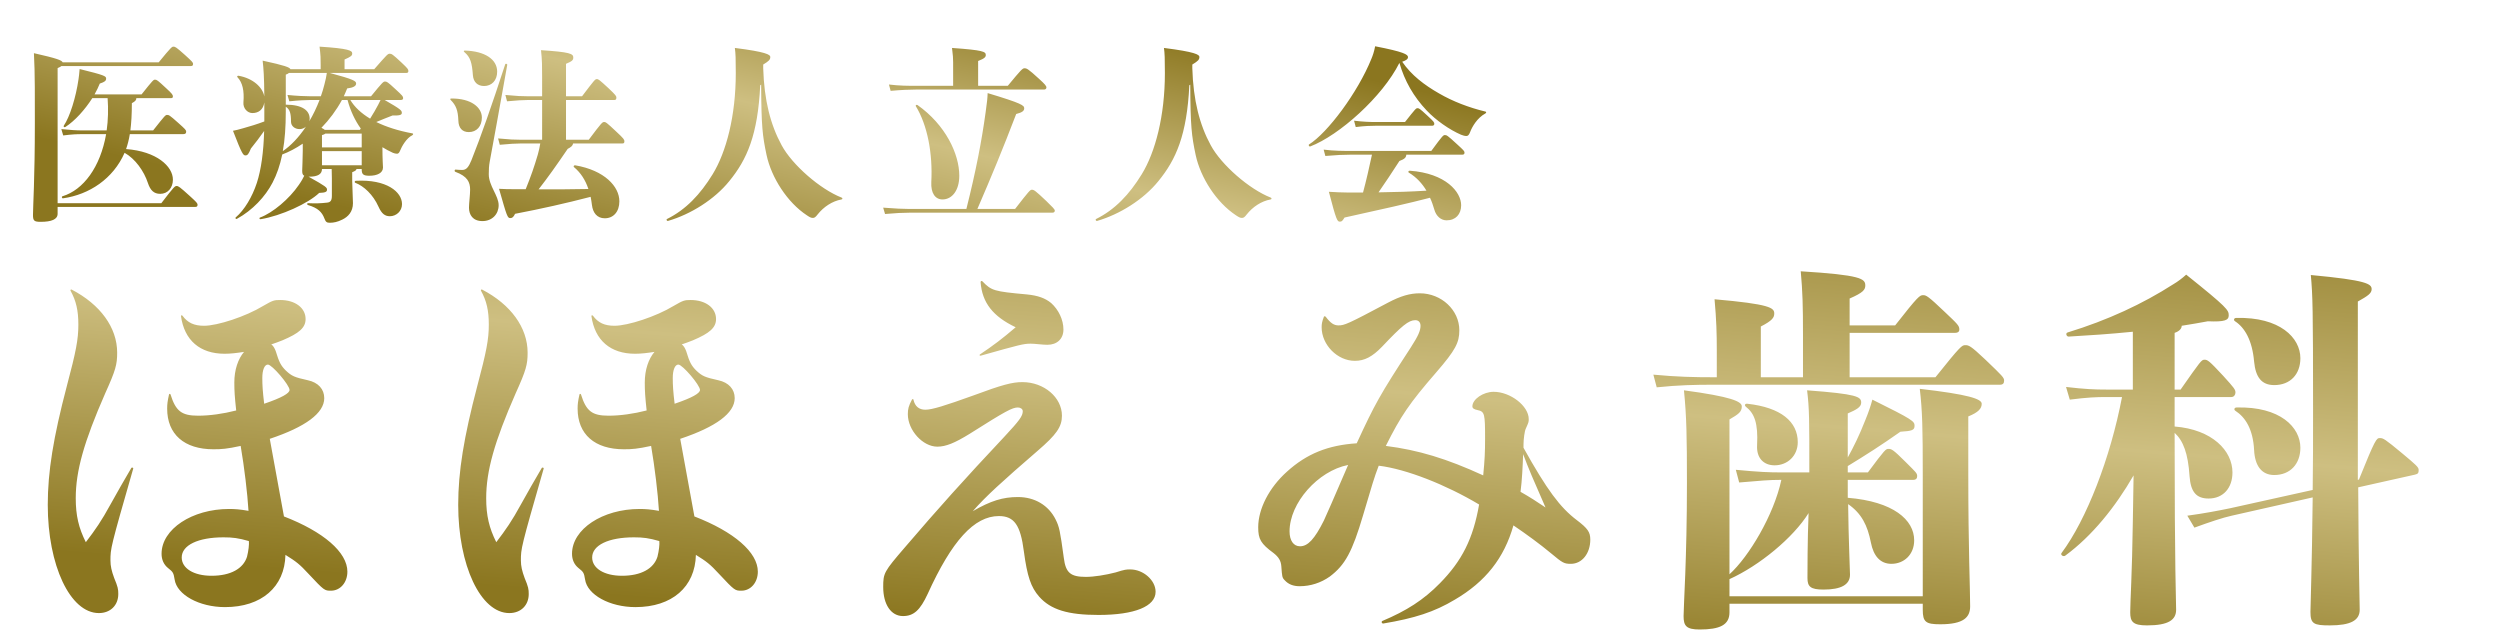 <svg width="134" height="34" viewBox="0 0 134 34" fill="none" xmlns="http://www.w3.org/2000/svg">
<path d="M14.54 18.461C14.64 18.521 14.72 18.661 14.78 18.821C14.96 19.421 15.06 19.601 15.32 19.861C15.64 20.161 15.78 20.221 16.5 20.381C17.06 20.501 17.38 20.861 17.38 21.341C17.38 22.141 16.38 22.881 14.46 23.521C14.72 24.901 14.96 26.301 15.22 27.681C17.34 28.501 18.62 29.601 18.62 30.641C18.62 31.221 18.24 31.661 17.74 31.661C17.4 31.661 17.38 31.661 16.54 30.761C16.06 30.241 15.88 30.101 15.3 29.741C15.26 31.461 14.02 32.541 12.06 32.541C10.68 32.541 9.48 31.881 9.36 31.061C9.3 30.701 9.28 30.661 9 30.441C8.78 30.261 8.66 30.001 8.66 29.681C8.66 28.361 10.3 27.281 12.28 27.281C12.6 27.281 12.86 27.301 13.32 27.381C13.26 26.421 13.1 25.081 12.9 23.901C12.16 24.061 11.88 24.081 11.44 24.081C9.88 24.081 8.96 23.281 8.96 21.901C8.96 21.661 8.98 21.501 9.06 21.141C9.08 21.101 9.12 21.101 9.14 21.141C9.42 22.041 9.74 22.281 10.62 22.281C11.24 22.281 11.96 22.181 12.66 22.001C12.58 21.261 12.56 20.961 12.56 20.501C12.56 19.821 12.76 19.241 13.08 18.861C12.7 18.921 12.36 18.961 12.04 18.961C10.72 18.961 9.88 18.241 9.7 16.941C9.7 16.901 9.74 16.881 9.78 16.921C10.06 17.301 10.4 17.461 10.94 17.461C11.66 17.461 13.18 16.961 14.1 16.401C14.62 16.101 14.68 16.081 15.02 16.081C15.82 16.081 16.38 16.501 16.38 17.101C16.38 17.561 16.04 17.861 15.14 18.241C14.94 18.321 14.72 18.401 14.54 18.461ZM14.16 21.641C15.1 21.321 15.52 21.081 15.52 20.901C15.52 20.641 14.58 19.541 14.36 19.541C14.18 19.541 14.06 19.821 14.06 20.261C14.06 20.641 14.08 20.981 14.16 21.641ZM13.34 29.001C12.78 28.841 12.48 28.801 11.98 28.801C10.62 28.801 9.74 29.221 9.74 29.881C9.74 30.461 10.38 30.861 11.34 30.861C12.36 30.861 13.04 30.481 13.24 29.841C13.32 29.521 13.36 29.181 13.34 29.001ZM3.84 15.521C5.38 16.321 6.28 17.561 6.28 18.901C6.28 19.541 6.2 19.841 5.64 21.081C4.5 23.681 4.06 25.241 4.06 26.701C4.06 27.641 4.22 28.301 4.6 29.061C5.12 28.381 5.44 27.921 5.92 27.041C6.3 26.361 6.66 25.721 7.04 25.081C7.06 25.041 7.16 25.061 7.14 25.121C5.92 29.361 5.92 29.401 5.92 30.041C5.92 30.341 5.98 30.601 6.12 30.981C6.32 31.461 6.34 31.581 6.34 31.841C6.34 32.441 5.92 32.861 5.3 32.861C3.76 32.861 2.56 30.301 2.56 27.061C2.56 25.281 2.86 23.441 3.58 20.701C4.08 18.821 4.2 18.181 4.2 17.401C4.2 16.641 4.08 16.121 3.78 15.581C3.76 15.541 3.8 15.501 3.84 15.521ZM36.54 18.461C36.64 18.521 36.72 18.661 36.78 18.821C36.96 19.421 37.06 19.601 37.32 19.861C37.64 20.161 37.78 20.221 38.5 20.381C39.06 20.501 39.38 20.861 39.38 21.341C39.38 22.141 38.38 22.881 36.46 23.521C36.72 24.901 36.96 26.301 37.22 27.681C39.34 28.501 40.62 29.601 40.62 30.641C40.62 31.221 40.24 31.661 39.74 31.661C39.4 31.661 39.38 31.661 38.54 30.761C38.06 30.241 37.88 30.101 37.3 29.741C37.26 31.461 36.02 32.541 34.06 32.541C32.68 32.541 31.48 31.881 31.36 31.061C31.3 30.701 31.28 30.661 31 30.441C30.78 30.261 30.66 30.001 30.66 29.681C30.66 28.361 32.3 27.281 34.28 27.281C34.6 27.281 34.86 27.301 35.32 27.381C35.26 26.421 35.1 25.081 34.9 23.901C34.16 24.061 33.88 24.081 33.44 24.081C31.88 24.081 30.96 23.281 30.96 21.901C30.96 21.661 30.98 21.501 31.06 21.141C31.08 21.101 31.12 21.101 31.14 21.141C31.42 22.041 31.74 22.281 32.62 22.281C33.24 22.281 33.96 22.181 34.66 22.001C34.58 21.261 34.56 20.961 34.56 20.501C34.56 19.821 34.76 19.241 35.08 18.861C34.7 18.921 34.36 18.961 34.04 18.961C32.72 18.961 31.88 18.241 31.7 16.941C31.7 16.901 31.74 16.881 31.78 16.921C32.06 17.301 32.4 17.461 32.94 17.461C33.66 17.461 35.18 16.961 36.1 16.401C36.62 16.101 36.68 16.081 37.02 16.081C37.82 16.081 38.38 16.501 38.38 17.101C38.38 17.561 38.04 17.861 37.14 18.241C36.94 18.321 36.72 18.401 36.54 18.461ZM36.16 21.641C37.1 21.321 37.52 21.081 37.52 20.901C37.52 20.641 36.58 19.541 36.36 19.541C36.18 19.541 36.06 19.821 36.06 20.261C36.06 20.641 36.08 20.981 36.16 21.641ZM35.34 29.001C34.78 28.841 34.48 28.801 33.98 28.801C32.62 28.801 31.74 29.221 31.74 29.881C31.74 30.461 32.38 30.861 33.34 30.861C34.36 30.861 35.04 30.481 35.24 29.841C35.32 29.521 35.36 29.181 35.34 29.001ZM25.84 15.521C27.38 16.321 28.28 17.561 28.28 18.901C28.28 19.541 28.2 19.841 27.64 21.081C26.5 23.681 26.06 25.241 26.06 26.701C26.06 27.641 26.22 28.301 26.6 29.061C27.12 28.381 27.44 27.921 27.92 27.041C28.3 26.361 28.66 25.721 29.04 25.081C29.06 25.041 29.16 25.061 29.14 25.121C27.92 29.361 27.92 29.401 27.92 30.041C27.92 30.341 27.98 30.601 28.12 30.981C28.32 31.461 28.34 31.581 28.34 31.841C28.34 32.441 27.92 32.861 27.3 32.861C25.76 32.861 24.56 30.301 24.56 27.061C24.56 25.281 24.86 23.441 25.58 20.701C26.08 18.821 26.2 18.181 26.2 17.401C26.2 16.641 26.08 16.121 25.78 15.581C25.76 15.541 25.8 15.501 25.84 15.521ZM52.56 15.121C52.56 15.061 52.62 15.041 52.66 15.081C53.14 15.581 53.28 15.621 55.04 15.781C55.64 15.841 56.02 15.981 56.34 16.241C56.74 16.601 57 17.141 57 17.661C57 18.161 56.66 18.481 56.14 18.481C55.88 18.481 55.48 18.421 55.24 18.421C54.86 18.421 54.64 18.481 52.58 19.061C52.52 19.081 52.48 19.041 52.52 19.001C53.24 18.521 53.74 18.141 54.44 17.541C53.22 16.961 52.64 16.221 52.56 15.121ZM48.88 21.421C48.9 21.381 48.96 21.381 48.96 21.421C49.04 21.781 49.26 21.961 49.6 21.961C49.96 21.961 50.66 21.741 52.16 21.201C53.72 20.621 54.26 20.481 54.8 20.481C55.96 20.481 56.92 21.301 56.92 22.281C56.92 22.881 56.62 23.301 55.62 24.161C53.7 25.821 52.84 26.601 52.14 27.401C53.1 26.841 53.76 26.641 54.56 26.641C55.46 26.641 56.2 27.081 56.58 27.841C56.78 28.241 56.82 28.441 57.02 29.901C57.12 30.701 57.38 30.921 58.2 30.921C58.64 30.921 59.26 30.821 59.8 30.681C60.3 30.521 60.38 30.521 60.58 30.521C61.28 30.521 61.94 31.101 61.94 31.721C61.94 32.501 60.82 32.961 58.88 32.961C57.24 32.961 56.32 32.681 55.7 31.981C55.26 31.481 55.06 30.901 54.88 29.561C54.7 28.141 54.36 27.661 53.54 27.661C52.22 27.661 51.02 28.981 49.72 31.841C49.32 32.701 48.98 33.021 48.4 33.021C47.76 33.021 47.34 32.401 47.34 31.461C47.34 30.721 47.38 30.641 48.5 29.341C50.28 27.261 51.68 25.701 53.84 23.401C54.64 22.541 54.82 22.301 54.82 22.041C54.82 21.921 54.7 21.841 54.56 21.841C54.26 21.841 53.92 22.021 51.96 23.261C51.18 23.741 50.7 23.941 50.24 23.941C49.46 23.941 48.66 23.061 48.66 22.201C48.66 21.921 48.7 21.761 48.88 21.421ZM81.66 23.821V24.001C82.92 26.261 83.62 27.201 84.52 27.881C85.1 28.321 85.24 28.521 85.24 28.921C85.24 29.661 84.8 30.221 84.2 30.221C83.84 30.221 83.76 30.181 83.14 29.661C82.54 29.161 81.8 28.621 81.12 28.161C80.62 29.921 79.62 31.181 77.98 32.141C76.88 32.801 75.82 33.141 74.14 33.421C74.06 33.421 74.02 33.321 74.1 33.281C75.38 32.741 76.3 32.161 77.18 31.261C78.36 30.061 78.96 28.881 79.28 27.041C77.5 25.981 75.38 25.141 73.9 24.961C73.66 25.581 73.54 26.001 73.06 27.621C72.48 29.581 72.1 30.281 71.28 30.901C70.8 31.241 70.24 31.421 69.66 31.421C69.32 31.421 69.06 31.321 68.86 31.101C68.72 30.961 68.72 30.901 68.68 30.361C68.66 30.061 68.54 29.861 68.26 29.641C67.58 29.141 67.44 28.901 67.44 28.261C67.44 27.281 68.02 26.141 68.98 25.281C70.04 24.321 71.18 23.861 72.72 23.761C73.7 21.641 73.94 21.201 75.62 18.621C76.02 18.001 76.14 17.721 76.14 17.461C76.14 17.281 76.04 17.161 75.86 17.161C75.5 17.161 75.14 17.461 74.08 18.581C73.56 19.121 73.14 19.341 72.62 19.341C71.68 19.341 70.84 18.481 70.84 17.541C70.84 17.361 70.86 17.241 70.96 16.981C70.98 16.941 71.02 16.941 71.06 16.981C71.32 17.321 71.5 17.441 71.74 17.441C72.06 17.441 72.22 17.381 74.4 16.221C75.08 15.861 75.58 15.721 76.1 15.721C77.26 15.721 78.22 16.621 78.22 17.701C78.22 18.361 78.02 18.761 76.98 19.961C75.54 21.621 75.08 22.301 74.28 23.901C76.02 24.121 77.54 24.581 79.5 25.481C79.58 24.661 79.6 24.241 79.6 23.501C79.6 22.181 79.58 22.061 79.2 21.981C79 21.941 78.92 21.881 78.92 21.781C78.92 21.401 79.5 21.001 80.06 21.001C80.96 21.001 81.94 21.761 81.94 22.461C81.94 22.621 81.94 22.621 81.78 22.981C81.72 23.101 81.66 23.541 81.66 23.821ZM72.26 24.921C70.64 25.241 69.12 26.961 69.12 28.481C69.12 28.981 69.34 29.281 69.68 29.281C70.1 29.281 70.46 28.901 70.96 27.901C71.06 27.681 71.5 26.701 72.26 24.921ZM81.5 26.361C81.96 26.621 82.4 26.901 82.84 27.201C82.2 25.741 81.92 25.101 81.64 24.341C81.62 24.921 81.58 25.781 81.5 26.361ZM103.06 31.961V25.421C103.06 22.981 103.04 22.021 102.9 20.841C105.5 21.141 106.22 21.381 106.22 21.641C106.22 21.901 106.04 22.101 105.5 22.321V25.361C105.5 29.461 105.6 31.521 105.6 32.501C105.6 33.081 105.26 33.461 104 33.461C103.22 33.461 103.06 33.341 103.06 32.681V32.361H92.7V32.821C92.7 33.501 92.18 33.741 91.1 33.741C90.38 33.741 90.24 33.541 90.24 33.021C90.24 32.461 90.42 29.961 90.42 25.901C90.42 23.381 90.4 22.341 90.26 20.921C92.8 21.261 93.36 21.521 93.36 21.781C93.36 22.081 93.18 22.201 92.7 22.481V30.781C93.74 29.841 95.08 27.601 95.48 25.721H95.44C94.84 25.721 94.38 25.761 93.22 25.861L93.04 25.181C94.3 25.301 94.82 25.321 95.46 25.321H96.98C96.98 22.441 96.98 21.901 96.86 20.921C99.54 21.121 99.76 21.261 99.76 21.581C99.76 21.821 99.5 21.961 99.04 22.161V24.521C99.36 23.941 99.64 23.381 99.98 22.521C100.16 22.081 100.26 21.781 100.36 21.421C102.54 22.501 102.62 22.581 102.62 22.821C102.62 23.061 102.48 23.101 101.86 23.141C100.84 23.861 99.96 24.421 99.04 24.981V25.321H100.12C101.04 24.081 101.08 24.061 101.22 24.061C101.38 24.061 101.46 24.081 102.14 24.761C102.7 25.321 102.76 25.361 102.76 25.521C102.76 25.641 102.7 25.721 102.54 25.721H99.04V26.681C101.48 26.881 102.6 27.861 102.6 28.961C102.6 29.721 102.06 30.221 101.38 30.221C100.78 30.221 100.42 29.801 100.28 29.081C100.1 28.161 99.78 27.521 99.06 27.021C99.08 28.861 99.16 30.561 99.16 30.801C99.16 31.341 98.68 31.601 97.74 31.601C97.04 31.601 96.88 31.441 96.88 30.981C96.88 30.661 96.88 28.921 96.94 27.501C96.12 28.821 94.3 30.321 92.7 31.041V31.961H103.06ZM95.12 24.941C94.54 24.941 94.14 24.561 94.18 23.861C94.24 22.681 94.04 22.161 93.58 21.801C93.48 21.721 93.54 21.621 93.66 21.641C95.46 21.841 96.36 22.601 96.36 23.701C96.36 24.421 95.82 24.941 95.12 24.941ZM99.14 20.221H103.74C105.1 18.521 105.16 18.501 105.34 18.501C105.52 18.501 105.62 18.521 106.4 19.261C107.34 20.161 107.42 20.241 107.42 20.401C107.42 20.541 107.36 20.621 107.2 20.621H91.86C90.84 20.621 89.96 20.641 88.8 20.761L88.62 20.081C89.88 20.201 90.8 20.221 91.86 20.221H92.02V18.761C92.02 17.901 92 17.141 91.9 16.041C94.88 16.301 95.1 16.501 95.1 16.801C95.1 17.021 95 17.181 94.38 17.501V20.221H96.64V17.921C96.64 16.401 96.62 15.641 96.52 14.541C99.76 14.741 99.98 14.941 99.98 15.301C99.98 15.521 99.88 15.681 99.14 16.001V17.441H101.58C102.82 15.861 102.9 15.821 103.08 15.821C103.24 15.821 103.34 15.861 104.24 16.721C104.94 17.381 105.02 17.461 105.02 17.661C105.02 17.781 104.94 17.841 104.8 17.841H99.14V20.221ZM119.8 17.221C119.7 17.161 119.74 17.041 119.86 17.041C122.2 16.981 123.3 18.101 123.3 19.201C123.3 20.061 122.76 20.641 121.9 20.641C121.22 20.641 120.9 20.221 120.82 19.381C120.72 18.241 120.32 17.561 119.8 17.221ZM119.88 21.841C122.22 21.781 123.3 22.901 123.3 24.001C123.3 24.861 122.76 25.461 121.9 25.461C121.22 25.461 120.86 24.961 120.82 24.121C120.76 22.981 120.34 22.361 119.82 22.021C119.72 21.961 119.76 21.841 119.88 21.841ZM116.56 21.281V22.861C118.58 23.021 119.66 24.161 119.66 25.321C119.66 26.161 119.16 26.721 118.38 26.721C117.7 26.721 117.42 26.341 117.36 25.521C117.28 24.301 117.02 23.621 116.56 23.201C116.56 30.681 116.64 32.141 116.64 32.681C116.64 33.221 116.24 33.521 115.08 33.521C114.32 33.521 114.18 33.321 114.18 32.821C114.18 32.261 114.28 30.761 114.32 27.941L114.36 25.481C113.38 27.181 112.14 28.721 110.7 29.781C110.6 29.861 110.42 29.741 110.5 29.641C111.84 27.841 113.12 24.541 113.74 21.281H112.9C112.36 21.281 111.88 21.301 110.94 21.421L110.74 20.741C111.76 20.861 112.28 20.881 112.9 20.881H114.32V17.781C113.14 17.901 111.94 17.981 110.88 18.041C110.76 18.041 110.7 17.861 110.82 17.821C112.98 17.161 114.86 16.281 116.48 15.241C116.72 15.101 116.96 14.921 117.18 14.721C119.38 16.481 119.46 16.621 119.46 16.901C119.46 17.161 119.26 17.261 118.34 17.221C117.92 17.301 117.44 17.381 116.94 17.461C116.94 17.621 116.8 17.761 116.56 17.841V20.881H116.88C117.96 19.341 118 19.281 118.16 19.281C118.32 19.281 118.4 19.321 119.16 20.141C119.76 20.801 119.82 20.881 119.82 21.041C119.82 21.161 119.74 21.281 119.6 21.281H116.56ZM126.38 25.721L126.44 25.701C127.32 23.521 127.38 23.481 127.56 23.481C127.74 23.481 127.82 23.521 128.76 24.301C129.48 24.901 129.64 25.041 129.64 25.181C129.64 25.341 129.62 25.401 129.44 25.441L126.4 26.121C126.42 30.361 126.48 32.281 126.48 32.681C126.48 33.261 125.98 33.521 124.88 33.521C124.02 33.521 123.84 33.441 123.84 32.801C123.84 32.381 123.92 30.501 123.96 26.661L119.62 27.641C119.16 27.741 118.44 27.981 117.62 28.281L117.24 27.641C118.14 27.521 118.96 27.361 119.54 27.241L123.96 26.261C123.98 25.001 123.98 23.561 123.98 21.901C123.98 16.561 123.96 15.821 123.86 14.741C126.88 15.021 127.12 15.221 127.12 15.501C127.12 15.721 126.92 15.861 126.38 16.161V25.721Z" fill="url(#paint0_linear_869_6)"/>
<path d="M3.088 10.89H8.648C9.338 9.99 9.378 9.97 9.468 9.97C9.558 9.97 9.628 10.01 10.178 10.51C10.538 10.84 10.588 10.89 10.588 10.98C10.588 11.05 10.558 11.09 10.478 11.09H3.088V11.46C3.088 11.76 2.758 11.89 2.178 11.89C1.828 11.89 1.768 11.83 1.768 11.52C1.768 11.09 1.868 9.56 1.868 6.59C1.868 5.41 1.878 3.88 1.818 2.85C3.058 3.13 3.308 3.23 3.358 3.34H8.508C9.178 2.52 9.218 2.5 9.298 2.5C9.388 2.5 9.438 2.52 9.918 2.95C10.288 3.29 10.348 3.34 10.348 3.43C10.348 3.5 10.318 3.54 10.238 3.54H3.288C3.248 3.58 3.178 3.61 3.088 3.65V10.89ZM9.808 7.19H6.958C6.908 7.5 6.838 7.76 6.758 7.99C8.398 8.11 9.268 8.92 9.268 9.63C9.268 10.07 8.988 10.39 8.588 10.39C8.248 10.39 8.058 10.2 7.928 9.81C7.718 9.17 7.248 8.51 6.678 8.19C6.068 9.58 4.788 10.43 3.378 10.63C3.318 10.64 3.288 10.54 3.348 10.52C4.468 10.18 5.378 8.96 5.688 7.19H4.408C4.108 7.19 3.858 7.2 3.388 7.26L3.288 6.92C3.818 6.97 4.078 6.99 4.408 6.99H5.718C5.758 6.72 5.778 6.43 5.788 6.14C5.798 5.83 5.788 5.57 5.768 5.26H4.948C4.558 5.87 4.018 6.48 3.498 6.81C3.448 6.84 3.388 6.79 3.418 6.74C3.748 6.25 4.068 5.22 4.208 4.25C4.228 4.13 4.248 3.94 4.268 3.7C5.608 4.03 5.688 4.08 5.688 4.21C5.688 4.33 5.618 4.39 5.348 4.48C5.278 4.66 5.178 4.86 5.068 5.06H7.588C8.198 4.29 8.228 4.27 8.308 4.27C8.398 4.27 8.438 4.29 8.908 4.73C9.238 5.03 9.268 5.09 9.268 5.17C9.268 5.23 9.238 5.26 9.168 5.26H7.308C7.308 5.36 7.258 5.43 7.068 5.53C7.068 6.12 7.038 6.6 6.988 6.99H8.208C8.848 6.18 8.868 6.16 8.958 6.16C9.048 6.16 9.078 6.16 9.558 6.59C9.938 6.93 9.978 6.97 9.978 7.06C9.978 7.15 9.938 7.19 9.808 7.19ZM19.068 9.69C20.728 9.6 21.548 10.29 21.548 10.94C21.548 11.32 21.238 11.59 20.898 11.59C20.638 11.59 20.458 11.46 20.288 11.08C19.998 10.43 19.498 9.97 19.048 9.8C18.988 9.78 19.008 9.69 19.068 9.69ZM21.468 5.36H20.618C21.488 5.86 21.538 5.92 21.538 6.05C21.538 6.16 21.428 6.2 21.038 6.19C20.748 6.3 20.458 6.42 20.168 6.54C20.698 6.8 21.348 7.01 22.108 7.15C22.168 7.16 22.148 7.22 22.098 7.25C21.788 7.4 21.538 7.84 21.438 8.09C21.398 8.19 21.348 8.24 21.278 8.24C21.228 8.24 21.118 8.22 21.058 8.19C20.858 8.1 20.678 8 20.498 7.89C20.498 8.55 20.528 8.9 20.528 8.98C20.528 9.27 20.218 9.42 19.798 9.42C19.468 9.42 19.388 9.34 19.388 9.08V9.06H19.108C19.098 9.13 19.028 9.17 18.878 9.23V9.7C18.878 10 18.918 10.6 18.918 10.89C18.918 11.35 18.658 11.62 18.348 11.77C18.088 11.9 17.878 11.94 17.678 11.94C17.518 11.94 17.458 11.9 17.388 11.71C17.258 11.37 17.048 11.15 16.508 10.99C16.448 10.97 16.448 10.89 16.508 10.89C16.918 10.91 17.188 10.9 17.538 10.86C17.698 10.84 17.788 10.77 17.788 10.5V9.56C17.788 9.4 17.778 9.22 17.778 9.06H17.258C17.258 9.33 17.038 9.47 16.578 9.47H16.538C17.488 10 17.528 10.05 17.528 10.17C17.528 10.28 17.438 10.33 17.108 10.34C16.528 10.9 15.068 11.57 13.968 11.75C13.908 11.76 13.878 11.68 13.938 11.66C14.618 11.41 15.508 10.66 16.018 9.91C16.178 9.68 16.238 9.56 16.308 9.42C16.218 9.38 16.198 9.29 16.198 9.15C16.198 9.04 16.228 8.47 16.228 8.08V7.7C15.858 7.95 15.478 8.15 15.128 8.28C15.008 8.86 14.838 9.35 14.608 9.79C14.218 10.54 13.538 11.27 12.698 11.73C12.648 11.76 12.588 11.69 12.638 11.65C13.098 11.26 13.518 10.56 13.768 9.8C13.998 9.09 14.128 8.14 14.158 7.02C13.928 7.35 13.698 7.65 13.448 7.96C13.328 8.26 13.268 8.33 13.158 8.33C13.038 8.33 12.978 8.28 12.488 7.01C12.648 6.98 12.768 6.95 13.048 6.87C13.408 6.77 13.768 6.66 14.168 6.51V5.49C14.108 5.88 13.858 6.06 13.528 6.06C13.268 6.06 13.018 5.81 13.048 5.48C13.098 4.86 12.998 4.42 12.728 4.14C12.688 4.1 12.728 4.05 12.788 4.06C13.568 4.2 14.078 4.68 14.168 5.17C14.158 4.1 14.128 3.69 14.078 3.25C15.278 3.51 15.528 3.61 15.568 3.71H17.188V3.48C17.188 3.12 17.188 2.99 17.128 2.5C18.688 2.6 18.878 2.71 18.878 2.86C18.878 2.98 18.828 3.03 18.468 3.19V3.71H20.058C20.758 2.91 20.788 2.88 20.888 2.88C20.988 2.88 21.038 2.9 21.528 3.36C21.868 3.68 21.888 3.72 21.888 3.81C21.888 3.87 21.858 3.91 21.778 3.91H17.678C18.968 4.26 19.088 4.34 19.088 4.48C19.088 4.61 18.938 4.7 18.608 4.74C18.558 4.88 18.488 5.02 18.428 5.16H19.888C20.508 4.4 20.548 4.37 20.638 4.37C20.728 4.37 20.768 4.38 21.208 4.79C21.578 5.13 21.608 5.17 21.608 5.26C21.608 5.32 21.578 5.36 21.468 5.36ZM17.258 8.86H19.388V8.1H17.258V8.86ZM15.318 5.72V5.96C15.318 6.8 15.268 7.5 15.158 8.1C15.578 7.82 16.018 7.36 16.398 6.79C16.308 6.87 16.188 6.92 16.058 6.92C15.808 6.92 15.598 6.76 15.598 6.52C15.598 6.08 15.538 5.86 15.318 5.72ZM16.638 5.16H17.198C17.268 4.96 17.338 4.74 17.388 4.53C17.458 4.28 17.488 4.1 17.518 3.91H15.488C15.438 3.95 15.388 3.98 15.318 4V5.61C16.228 5.61 16.598 5.94 16.598 6.36C16.598 6.41 16.588 6.45 16.578 6.5C16.788 6.15 16.968 5.77 17.128 5.36H16.638C16.408 5.36 15.978 5.38 15.508 5.43L15.408 5.09C15.898 5.14 16.348 5.16 16.638 5.16ZM18.628 5.36H18.328C18.028 5.91 17.648 6.42 17.228 6.85C17.318 6.9 17.378 6.93 17.408 6.96H19.288L19.338 6.89C19.038 6.47 18.788 5.96 18.628 5.36ZM20.398 5.36H18.778C18.998 5.73 19.358 6.07 19.838 6.36C20.008 6.09 20.148 5.85 20.268 5.62C20.288 5.57 20.338 5.49 20.398 5.36ZM19.388 7.16H17.438C17.408 7.19 17.348 7.22 17.258 7.24V7.9H19.388V7.16ZM24.888 2.79C24.838 2.75 24.858 2.71 24.918 2.71C25.988 2.74 26.648 3.18 26.648 3.84C26.648 4.32 26.348 4.61 25.948 4.61C25.598 4.61 25.378 4.4 25.348 4.04C25.298 3.36 25.218 3.07 24.888 2.79ZM25.128 7.08C24.778 7.08 24.578 6.86 24.568 6.46C24.548 5.91 24.438 5.64 24.158 5.36C24.118 5.32 24.128 5.28 24.188 5.28C25.258 5.27 25.828 5.76 25.828 6.3C25.828 6.77 25.548 7.08 25.128 7.08ZM26.248 8.67C26.208 8.88 26.198 9.1 26.198 9.34C26.198 9.96 26.728 10.49 26.728 11C26.728 11.47 26.388 11.85 25.858 11.85C25.338 11.85 25.138 11.51 25.138 11.13C25.138 10.9 25.198 10.45 25.198 10.16C25.198 9.77 25.058 9.45 24.408 9.21C24.348 9.19 24.358 9.09 24.418 9.09C24.548 9.1 24.658 9.11 24.778 9.11C25.008 9.11 25.128 8.93 25.268 8.59C25.768 7.34 26.358 5.66 27.078 3.45C27.098 3.39 27.198 3.42 27.188 3.48C26.778 5.78 26.438 7.66 26.248 8.67ZM30.338 7.49H31.558C32.248 6.57 32.288 6.54 32.378 6.54C32.468 6.54 32.508 6.56 33.038 7.06C33.438 7.43 33.468 7.49 33.468 7.57C33.468 7.66 33.438 7.69 33.358 7.69H30.718C30.698 7.81 30.618 7.88 30.428 7.98C29.808 8.89 29.368 9.51 28.868 10.15C29.748 10.15 30.628 10.15 31.538 10.13C31.378 9.65 31.128 9.26 30.768 8.96C30.718 8.92 30.768 8.85 30.828 8.86C32.408 9.13 33.198 10 33.198 10.79C33.198 11.35 32.878 11.7 32.418 11.7C31.998 11.7 31.778 11.4 31.728 10.99C31.708 10.84 31.688 10.69 31.658 10.55C30.308 10.9 29.018 11.19 27.608 11.46C27.528 11.63 27.458 11.69 27.358 11.69C27.198 11.69 27.178 11.62 26.748 10.12C27.078 10.14 27.278 10.14 27.508 10.14H28.178C28.468 9.42 28.628 8.96 28.828 8.28C28.888 8.06 28.928 7.89 28.958 7.69H27.908C27.608 7.69 27.368 7.71 26.788 7.76L26.698 7.42C27.328 7.48 27.588 7.49 27.908 7.49H29.058V5.36H28.298C27.998 5.36 27.758 5.38 27.178 5.43L27.088 5.09C27.718 5.15 27.978 5.16 28.298 5.16H29.058V4.13C29.058 3.57 29.058 3.23 28.998 2.69C30.548 2.79 30.728 2.88 30.728 3.08C30.728 3.22 30.678 3.28 30.338 3.42V5.16H31.198C31.858 4.29 31.898 4.24 31.988 4.24C32.078 4.24 32.118 4.27 32.618 4.73C33.008 5.1 33.038 5.15 33.038 5.23C33.038 5.32 33.008 5.36 32.928 5.36H30.338V7.49ZM40.908 3.46V3.66C40.958 5.37 41.298 6.69 41.898 7.79C42.468 8.84 43.958 10.14 45.108 10.59C45.168 10.61 45.168 10.68 45.108 10.69C44.598 10.78 44.138 11.1 43.828 11.49C43.708 11.65 43.648 11.68 43.568 11.68C43.468 11.68 43.398 11.64 43.248 11.54C42.198 10.85 41.348 9.52 41.088 8.31C40.868 7.27 40.808 6.77 40.798 4.54L40.748 4.57C40.618 7.24 40.038 8.55 39.088 9.71C38.298 10.69 37.018 11.49 35.808 11.84C35.748 11.86 35.698 11.77 35.748 11.74C36.758 11.24 37.528 10.43 38.198 9.34C38.928 8.15 39.438 6.21 39.438 3.92C39.438 3.14 39.428 2.86 39.388 2.57C41.058 2.78 41.288 2.93 41.288 3.05C41.288 3.2 41.218 3.27 40.908 3.46ZM55.968 4.8H49.108C48.748 4.8 48.288 4.82 47.738 4.87L47.648 4.53C48.208 4.6 48.698 4.6 49.108 4.6H51.088V3.33C51.088 3.11 51.078 2.98 51.028 2.57C52.718 2.69 52.838 2.77 52.838 2.95C52.838 3.05 52.788 3.13 52.428 3.27V4.6H54.018C54.718 3.75 54.808 3.66 54.908 3.66C55.028 3.66 55.088 3.67 55.698 4.23C56.018 4.52 56.088 4.61 56.088 4.69C56.088 4.75 56.038 4.8 55.968 4.8ZM50.518 10.69C50.128 10.69 49.888 10.35 49.918 9.76C49.998 8.24 49.718 6.72 49.088 5.69C49.058 5.64 49.128 5.6 49.178 5.63C50.678 6.69 51.418 8.25 51.418 9.42C51.418 10.21 51.028 10.69 50.518 10.69ZM52.388 11.2H54.408C55.168 10.22 55.218 10.17 55.308 10.17C55.418 10.17 55.488 10.21 56.088 10.78C56.418 11.1 56.538 11.22 56.538 11.29C56.538 11.36 56.488 11.4 56.408 11.4H48.748C48.398 11.4 48.008 11.42 47.438 11.47L47.338 11.13C47.998 11.18 48.398 11.2 48.748 11.2H51.798C52.308 9.17 52.618 7.56 52.828 6.03C52.908 5.45 52.928 5.28 52.938 4.99C54.798 5.55 54.898 5.65 54.898 5.81C54.898 5.94 54.788 6.03 54.468 6.11C53.738 8.02 53.178 9.37 52.388 11.2ZM63.908 3.46V3.66C63.958 5.37 64.298 6.69 64.898 7.79C65.468 8.84 66.958 10.14 68.108 10.59C68.168 10.61 68.168 10.68 68.108 10.69C67.598 10.78 67.138 11.1 66.828 11.49C66.708 11.65 66.648 11.68 66.568 11.68C66.468 11.68 66.398 11.64 66.248 11.54C65.198 10.85 64.348 9.52 64.088 8.31C63.868 7.27 63.808 6.77 63.798 4.54L63.748 4.57C63.618 7.24 63.038 8.55 62.088 9.71C61.298 10.69 60.018 11.49 58.808 11.84C58.748 11.86 58.698 11.77 58.748 11.74C59.758 11.24 60.528 10.43 61.198 9.34C61.928 8.15 62.438 6.21 62.438 3.92C62.438 3.14 62.428 2.86 62.388 2.57C64.058 2.78 64.288 2.93 64.288 3.05C64.288 3.2 64.218 3.27 63.908 3.46ZM72.408 8.09H76.718C77.328 7.26 77.358 7.24 77.448 7.24C77.538 7.24 77.578 7.25 78.108 7.74C78.468 8.07 78.498 8.1 78.498 8.19C78.498 8.25 78.458 8.29 78.388 8.29H75.378C75.368 8.43 75.308 8.52 75.008 8.63C74.638 9.21 74.268 9.76 73.888 10.31C74.788 10.3 75.668 10.27 76.458 10.22C76.238 9.85 75.928 9.5 75.508 9.25C75.458 9.22 75.498 9.15 75.558 9.15C77.508 9.29 78.318 10.3 78.318 11C78.318 11.49 78.018 11.81 77.538 11.81C77.238 11.81 76.978 11.59 76.878 11.23C76.818 11.03 76.748 10.81 76.648 10.6C75.578 10.88 74.028 11.23 72.068 11.66C71.948 11.85 71.918 11.88 71.818 11.88C71.678 11.88 71.628 11.82 71.228 10.28C71.558 10.3 71.938 10.32 72.258 10.32H73.058C73.228 9.69 73.388 8.99 73.538 8.29H72.408C72.048 8.29 71.588 8.31 71.038 8.36L70.948 8.02C71.508 8.09 71.998 8.09 72.408 8.09ZM76.758 6.74H73.748C73.478 6.74 73.148 6.75 72.668 6.81L72.578 6.47C73.088 6.53 73.438 6.54 73.748 6.54H75.308C75.878 5.82 75.898 5.8 75.978 5.8C76.058 5.8 76.088 5.81 76.498 6.19C76.868 6.53 76.878 6.56 76.878 6.64C76.878 6.71 76.828 6.74 76.758 6.74ZM79.618 5.98C79.678 5.99 79.668 6.05 79.618 6.08C79.178 6.32 78.908 6.79 78.798 7.08C78.738 7.24 78.678 7.29 78.598 7.29C78.508 7.29 78.408 7.26 78.308 7.22C77.688 6.95 76.968 6.45 76.468 5.92C75.768 5.18 75.288 4.34 75.008 3.37C74.108 5.18 71.778 7.26 70.228 7.85C70.168 7.87 70.118 7.77 70.168 7.74C71.158 7.12 72.778 4.96 73.508 3.15C73.578 2.98 73.648 2.79 73.708 2.48C75.248 2.78 75.468 2.92 75.468 3.06C75.468 3.16 75.388 3.23 75.158 3.31C75.648 4.03 76.348 4.56 77.138 5.01C77.858 5.43 78.738 5.77 79.618 5.98Z" fill="url(#paint1_linear_869_6)"/>
<defs>
<linearGradient id="paint0_linear_869_6" x1="84.15" y1="5.686" x2="81.757" y2="35.814" gradientUnits="userSpaceOnUse">
<stop stop-color="#8B761F"/>
<stop offset="0.53" stop-color="#CEBF81"/>
<stop offset="1" stop-color="#8B761F"/>
</linearGradient>
<linearGradient id="paint1_linear_869_6" x1="0.838" y1="7.116" x2="5.024" y2="-11.302" gradientUnits="userSpaceOnUse">
<stop stop-color="#8B761F"/>
<stop offset="0.545" stop-color="#CEBF81"/>
<stop offset="1" stop-color="#8B761F"/>
</linearGradient>
</defs>
</svg>
